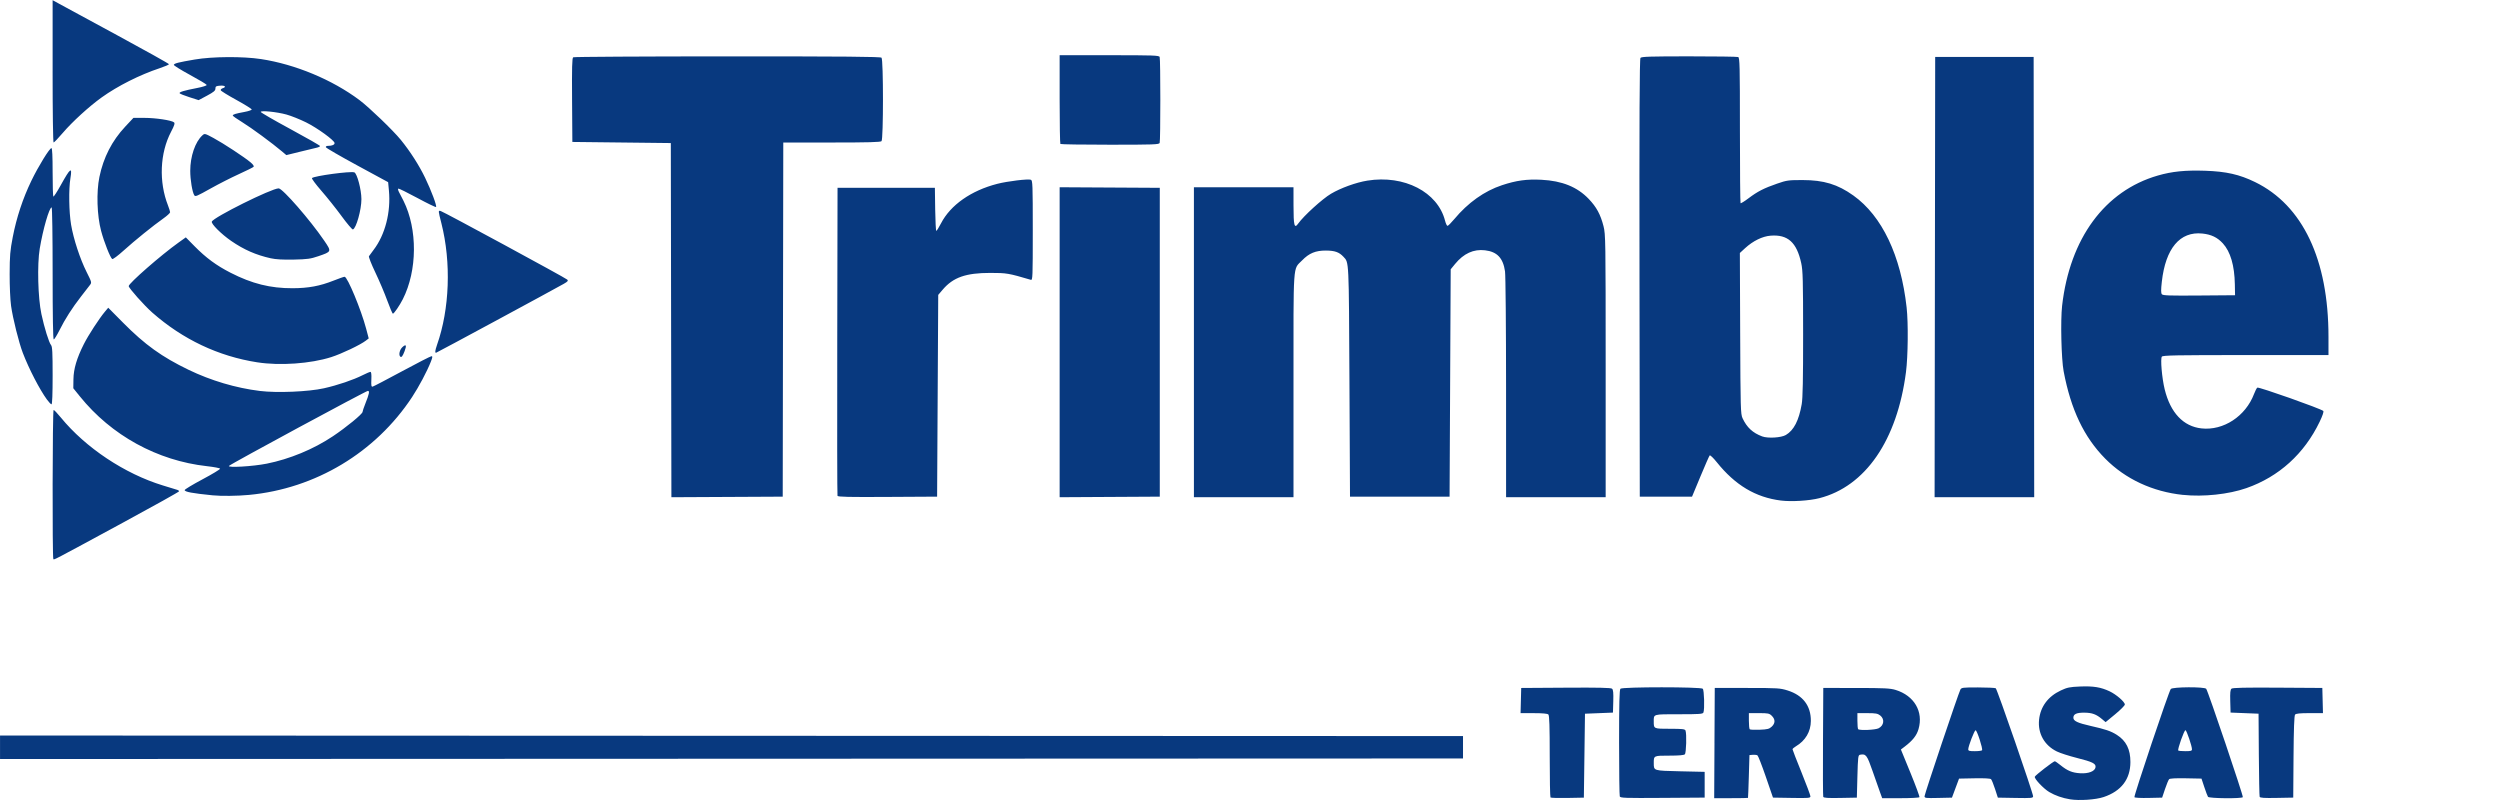 <?xml version="1.0" encoding="UTF-8" standalone="no"?>
<svg
   xmlns:dc="http://purl.org/dc/elements/1.1/"
   xmlns:cc="http://creativecommons.org/ns#"
   xmlns:rdf="http://www.w3.org/1999/02/22-rdf-syntax-ns#"
   xmlns:svg="http://www.w3.org/2000/svg"
   xmlns="http://www.w3.org/2000/svg"
   id="svg8"
   version="1.1"
   viewBox="0 0 250 80"
   height="80mm"
   width="250mm">
  <defs
     id="defs2" />
  <g
     transform="translate(0,-217)"
     id="layer1">
    <path
       id="path3724"
       d="m 207.001,296.93 c -0.759,-0.123 -1.473,-0.371 -2.07,-0.722 -0.577,-0.338 -1.527,-1.346 -1.45,-1.538 0.063,-0.157 1.858,-1.545 1.999,-1.545 0.046,0 0.294,0.17 0.551,0.378 0.712,0.576 1.179,0.771 1.976,0.821 0.85,0.054 1.488,-0.196 1.546,-0.604 0.051,-0.36 -0.298,-0.534 -1.875,-0.93 -0.766,-0.193 -1.661,-0.482 -1.991,-0.643 -1.254,-0.614 -1.923,-1.809 -1.78,-3.179 0.136,-1.303 0.896,-2.326 2.173,-2.923 0.643,-0.301 0.892,-0.352 1.928,-0.395 1.328,-0.055 2.078,0.067 2.952,0.481 0.671,0.318 1.523,1.055 1.523,1.32 0,0.098 -0.432,0.535 -0.961,0.97 l -0.961,0.792 -0.339,-0.286 c -0.597,-0.503 -1.001,-0.653 -1.778,-0.661 -0.785,-0.008 -1.108,0.139 -1.108,0.507 0,0.326 0.419,0.523 1.741,0.822 1.484,0.335 2.01,0.514 2.601,0.888 0.936,0.591 1.366,1.45 1.362,2.723 -0.005,1.715 -0.913,2.904 -2.671,3.496 -0.801,0.27 -2.429,0.38 -3.369,0.228 z m -51.952,-0.184 c -0.043,-0.043 -0.077,-1.897 -0.077,-4.12 0,-2.995 -0.035,-4.078 -0.134,-4.177 -0.089,-0.089 -0.578,-0.134 -1.458,-0.134 h -1.324 l 0.032,-1.259 0.032,-1.259 4.463,-0.029 c 3.263,-0.021 4.505,0.006 4.619,0.101 0.119,0.099 0.149,0.398 0.125,1.26 l -0.032,1.13 -1.399,0.056 -1.399,0.056 -0.056,4.196 -0.056,4.196 -1.629,0.031 c -0.896,0.017 -1.664,-0.004 -1.706,-0.047 z m 6.928,-0.104 c -0.038,-0.098 -0.069,-2.531 -0.069,-5.406 0,-3.917 0.034,-5.261 0.134,-5.362 0.193,-0.193 8.043,-0.193 8.235,0 0.141,0.141 0.194,2.042 0.066,2.374 -0.059,0.154 -0.381,0.177 -2.45,0.177 -2.626,0 -2.518,-0.032 -2.518,0.727 0,0.733 -0.013,0.727 1.622,0.727 1.252,0 1.497,0.028 1.554,0.177 0.127,0.332 0.074,2.234 -0.066,2.374 -0.09,0.09 -0.599,0.134 -1.554,0.134 -1.573,0 -1.558,-0.007 -1.554,0.764 0.003,0.754 -0.044,0.74 2.651,0.802 l 2.438,0.056 v 1.287 1.287 l -4.211,0.029 c -3.768,0.026 -4.219,0.011 -4.28,-0.149 z m 9.469,-5.335 0.029,-5.511 3.245,3.4e-4 c 3.049,2.3e-4 3.293,0.015 4.043,0.251 1.528,0.48 2.328,1.528 2.322,3.042 -0.004,1.068 -0.541,1.978 -1.503,2.546 -0.182,0.107 -0.33,0.238 -0.33,0.291 0,0.053 0.403,1.089 0.895,2.304 0.492,1.215 0.895,2.295 0.895,2.4 0,0.175 -0.166,0.189 -1.872,0.161 l -1.872,-0.031 -0.711,-2.07 c -0.391,-1.138 -0.77,-2.108 -0.841,-2.155 -0.071,-0.047 -0.281,-0.072 -0.465,-0.056 l -0.336,0.029 -0.062,2.126 c -0.034,1.169 -0.072,2.139 -0.084,2.154 -0.012,0.015 -0.777,0.028 -1.701,0.028 h -1.679 l 0.029,-5.511 z m 5.726,-1.642 c 0.363,-0.341 0.368,-0.723 0.014,-1.077 -0.251,-0.251 -0.361,-0.275 -1.287,-0.275 h -1.012 v 0.765 c 0,0.421 0.038,0.803 0.084,0.849 0.046,0.047 0.495,0.068 0.998,0.047 0.784,-0.033 0.955,-0.077 1.203,-0.309 z m 5.152,7.016 c -0.03,-0.079 -0.042,-2.56 -0.025,-5.514 l 0.029,-5.371 3.301,0.002 c 2.805,0.002 3.395,0.031 3.93,0.195 1.865,0.572 2.8,2.172 2.291,3.922 -0.186,0.639 -0.583,1.141 -1.393,1.756 l -0.368,0.28 0.957,2.336 c 0.526,1.285 0.93,2.38 0.896,2.434 -0.033,0.054 -0.885,0.098 -1.892,0.098 h -1.832 l -0.214,-0.587 c -0.117,-0.323 -0.454,-1.28 -0.748,-2.127 -0.558,-1.606 -0.664,-1.743 -1.255,-1.63 -0.187,0.036 -0.209,0.219 -0.261,2.164 l -0.056,2.125 -1.653,0.031 c -1.26,0.024 -1.666,-0.003 -1.707,-0.112 z m 5.534,-6.852 c 0.546,-0.282 0.626,-0.917 0.161,-1.283 -0.248,-0.195 -0.453,-0.232 -1.287,-0.232 h -0.992 v 0.765 c 0,0.421 0.034,0.798 0.075,0.839 0.146,0.146 1.722,0.077 2.043,-0.089 z m 4.596,6.793 c 0,-0.217 3.388,-10.297 3.584,-10.663 0.108,-0.201 0.245,-0.218 1.763,-0.216 0.906,10e-4 1.704,0.039 1.774,0.084 0.141,0.091 3.734,10.483 3.734,10.799 0,0.183 -0.138,0.196 -1.763,0.168 l -1.762,-0.031 -0.28,-0.863 c -0.154,-0.475 -0.334,-0.917 -0.401,-0.982 -0.077,-0.075 -0.682,-0.107 -1.66,-0.088 l -1.539,0.031 -0.354,0.951 -0.354,0.951 -1.371,0.031 c -1.26,0.029 -1.371,0.015 -1.371,-0.171 z m 5.751,-4.597 c 0.095,-0.154 -0.519,-2.042 -0.65,-2 -0.13,0.042 -0.718,1.571 -0.73,1.897 -0.006,0.165 0.097,0.196 0.658,0.196 0.366,0 0.691,-0.042 0.722,-0.093 z m 15.237,4.694 c -0.076,-0.123 3.438,-10.581 3.635,-10.818 0.18,-0.217 3.377,-0.235 3.543,-0.02 0.185,0.238 3.729,10.725 3.662,10.834 -0.1,0.162 -3.375,0.131 -3.484,-0.033 -0.05,-0.075 -0.216,-0.515 -0.37,-0.979 l -0.28,-0.843 -1.558,-0.031 c -0.999,-0.02 -1.601,0.012 -1.678,0.089 -0.066,0.066 -0.251,0.508 -0.41,0.982 l -0.289,0.862 -1.353,0.031 c -0.763,0.018 -1.381,-0.015 -1.418,-0.074 z m 5.753,-4.797 c -0.003,-0.322 -0.526,-1.863 -0.646,-1.904 -0.124,-0.041 -0.824,1.933 -0.722,2.035 0.035,0.035 0.358,0.064 0.717,0.064 0.548,0 0.652,-0.032 0.651,-0.196 z m 6.769,4.758 c -0.029,-0.079 -0.066,-1.981 -0.082,-4.227 l -0.028,-4.084 -1.399,-0.056 -1.399,-0.056 -0.032,-1.13 c -0.024,-0.862 0.005,-1.161 0.125,-1.26 0.115,-0.095 1.357,-0.122 4.619,-0.101 l 4.463,0.029 0.032,1.259 0.032,1.259 h -1.333 c -0.976,0 -1.366,0.04 -1.457,0.15 -0.085,0.102 -0.134,1.444 -0.154,4.224 l -0.029,4.074 -1.653,0.031 c -1.261,0.024 -1.665,-0.003 -1.706,-0.112 z M 0.003,291.727 v -1.175 l 73.149,0.028 73.149,0.028 v 1.119 1.119 l -73.149,0.028 -73.149,0.028 z m 5.332,-18.818 c -0.113,-0.113 -0.087,-14.917 0.026,-14.917 0.055,0 0.378,0.34 0.718,0.755 2.479,3.027 6.387,5.63 10.204,6.797 0.738,0.226 1.406,0.43 1.483,0.454 0.077,0.024 0.14,0.085 0.14,0.135 0,0.051 -2.505,1.449 -5.567,3.108 -7.193,3.897 -6.919,3.753 -7.004,3.668 z M 178.097,267.055 c -2.534,-0.315 -4.579,-1.538 -6.425,-3.842 -0.337,-0.421 -0.653,-0.723 -0.703,-0.671 -0.049,0.051 -0.467,1 -0.927,2.108 l -0.838,2.014 h -2.613 -2.613 l -0.028,-21.863 c -0.021,-16.067 0.005,-21.903 0.098,-22.015 0.102,-0.123 1.012,-0.152 4.858,-0.152 2.603,0 4.812,0.031 4.909,0.068 0.159,0.061 0.177,0.809 0.177,7.31 0,3.983 0.029,7.271 0.064,7.306 0.035,0.035 0.392,-0.184 0.794,-0.488 0.903,-0.684 1.539,-1.009 2.864,-1.468 0.965,-0.334 1.133,-0.357 2.544,-0.356 2.12,0.002 3.509,0.424 5.077,1.543 2.872,2.05 4.75,5.999 5.328,11.204 0.172,1.547 0.138,4.88 -0.065,6.451 -0.88,6.818 -4.055,11.439 -8.665,12.614 -1.011,0.258 -2.785,0.367 -3.836,0.236 z m 0.487,-6.556 c 0.8,-0.468 1.305,-1.449 1.588,-3.084 0.104,-0.599 0.142,-2.499 0.14,-7.031 -0.002,-5.369 -0.027,-6.326 -0.188,-7.066 -0.454,-2.088 -1.346,-2.888 -3.068,-2.751 -0.819,0.065 -1.755,0.525 -2.543,1.247 l -0.527,0.484 0.032,8.043 c 0.03,7.54 0.044,8.07 0.238,8.483 0.433,0.926 1.011,1.462 1.963,1.818 0.567,0.212 1.898,0.132 2.366,-0.142 z m -111.474,-11.485 -0.028,-17.708 -4.923,-0.056 -4.923,-0.056 -0.029,-4.188 c -0.023,-3.276 0.002,-4.208 0.112,-4.278 0.078,-0.049 7.017,-0.09 15.42,-0.091 11.736,-0.001 15.31,0.029 15.413,0.133 0.193,0.193 0.193,8.155 0,8.347 -0.1,0.1 -1.36,0.134 -4.979,0.134 h -4.845 l -0.028,17.707 -0.028,17.707 -5.566,0.029 -5.566,0.029 z m 16.64,17.567 c -0.03,-0.077 -0.041,-7.039 -0.025,-15.47 l 0.029,-15.329 h 4.867 4.867 l 0.03,2.154 c 0.017,1.185 0.067,2.154 0.112,2.153 0.045,-2.2e-4 0.257,-0.34 0.471,-0.755 0.946,-1.832 3.01,-3.281 5.63,-3.952 1.023,-0.262 3.084,-0.512 3.357,-0.407 0.174,0.067 0.189,0.478 0.189,5.068 0,4.705 -0.011,4.992 -0.196,4.938 -2.243,-0.661 -2.41,-0.689 -4.056,-0.69 -2.445,-2.2e-4 -3.709,0.445 -4.755,1.673 l -0.448,0.525 -0.056,10.087 -0.056,10.087 -4.954,0.029 c -3.904,0.023 -4.966,-5.2e-4 -5.008,-0.112 z m 22.214,-15.358 v -15.499 l 5.007,0.029 5.007,0.029 v 15.441 15.441 l -5.007,0.029 -5.007,0.029 z m 13.427,0 v -15.497 h 4.979 4.979 l 0.002,1.818 c 0.002,2.03 0.085,2.353 0.465,1.818 0.551,-0.776 2.423,-2.479 3.286,-2.988 0.981,-0.58 2.506,-1.131 3.633,-1.312 3.682,-0.594 7.039,1.137 7.771,4.008 0.072,0.284 0.183,0.516 0.246,0.516 0.063,0 0.366,-0.302 0.674,-0.671 1.372,-1.646 3.007,-2.809 4.772,-3.395 1.43,-0.474 2.469,-0.618 3.936,-0.544 2.078,0.105 3.584,0.713 4.735,1.912 0.776,0.808 1.183,1.556 1.482,2.726 0.208,0.813 0.216,1.361 0.216,13.976 l 3e-5,13.129 h -4.979 -4.979 l -0.002,-10.937 c -0.001,-6.016 -0.048,-11.255 -0.104,-11.643 -0.193,-1.337 -0.79,-1.967 -2,-2.11 -1.143,-0.135 -2.136,0.318 -2.996,1.367 l -0.437,0.533 -0.056,11.367 -0.056,11.367 h -4.979 -4.979 l -0.056,-11.525 c -0.06,-12.261 -0.041,-11.863 -0.595,-12.458 -0.436,-0.468 -0.862,-0.62 -1.755,-0.625 -1.036,-0.006 -1.683,0.262 -2.387,0.986 -0.93,0.957 -0.858,-0.093 -0.858,12.478 l -1e-5,11.2 h -4.979 -4.979 z m 74.099,-6.518 0.028,-22.014 h 4.923 4.923 l 0.028,22.014 0.028,22.015 h -4.98 -4.98 z M 21.262,266.532 c -2.048,-0.205 -2.798,-0.346 -2.795,-0.524 10e-4,-0.07 0.806,-0.556 1.789,-1.079 0.983,-0.523 1.771,-1 1.752,-1.06 -0.019,-0.06 -0.611,-0.173 -1.314,-0.251 -4.961,-0.551 -9.555,-3.074 -12.705,-6.977 l -0.658,-0.815 0.013,-0.903 c 0.015,-1.034 0.33,-2.101 1.041,-3.513 0.448,-0.891 1.542,-2.572 2.117,-3.255 l 0.322,-0.382 1.498,1.511 c 2.172,2.191 3.865,3.407 6.533,4.695 2.246,1.084 4.724,1.819 7.14,2.117 1.705,0.21 4.859,0.078 6.399,-0.268 1.385,-0.311 2.931,-0.835 3.885,-1.317 0.352,-0.178 0.697,-0.323 0.765,-0.323 0.083,0 0.114,0.253 0.092,0.755 -0.027,0.615 -0.004,0.749 0.13,0.719 0.09,-0.02 1.415,-0.712 2.945,-1.538 1.53,-0.826 2.851,-1.503 2.936,-1.503 0.122,0 0.108,0.116 -0.065,0.555 -0.384,0.974 -1.189,2.491 -1.872,3.529 -3.655,5.551 -9.669,9.16 -16.312,9.786 -1.164,0.11 -2.771,0.128 -3.636,0.041 z m 5.399,-3.163 c 2.314,-0.464 4.682,-1.443 6.627,-2.742 1.338,-0.893 2.967,-2.23 2.967,-2.435 0,-0.07 0.122,-0.434 0.271,-0.808 0.397,-0.995 0.458,-1.296 0.263,-1.296 -0.188,0 -13.696,7.294 -13.888,7.5 -0.192,0.205 2.398,0.053 3.76,-0.22 z m 191.641,3.122 c -3.044,-0.32 -5.764,-1.588 -7.779,-3.626 -2.122,-2.146 -3.434,-4.902 -4.159,-8.735 -0.232,-1.229 -0.322,-5.08 -0.153,-6.557 0.771,-6.732 4.266,-11.486 9.573,-13.019 1.419,-0.41 2.746,-0.545 4.721,-0.479 2.119,0.071 3.437,0.369 5.006,1.134 4.762,2.322 7.337,7.749 7.337,15.464 v 1.834 h -8.266 c -6.919,0 -8.287,0.025 -8.395,0.155 -0.162,0.195 0.006,2.153 0.282,3.275 0.575,2.342 1.866,3.709 3.687,3.905 2.191,0.236 4.408,-1.22 5.248,-3.446 0.11,-0.291 0.256,-0.576 0.325,-0.633 0.124,-0.102 6.373,2.107 6.598,2.332 0.066,0.066 -0.068,0.469 -0.362,1.081 -1.536,3.201 -4.075,5.501 -7.328,6.637 -1.774,0.62 -4.302,0.889 -6.335,0.675 z m 5.183,-21.058 c -0.034,-1.883 -0.439,-3.266 -1.198,-4.094 -0.55,-0.6 -1.158,-0.892 -2.052,-0.985 -2.24,-0.234 -3.68,1.481 -4.053,4.827 -0.091,0.814 -0.089,1.129 0.007,1.245 0.106,0.128 0.767,0.15 3.722,0.126 l 3.594,-0.029 z M 4.695,256.957 c -0.745,-1.028 -1.798,-3.064 -2.415,-4.671 -0.394,-1.028 -0.998,-3.445 -1.173,-4.699 -0.084,-0.6 -0.146,-1.988 -0.142,-3.189 0.006,-1.834 0.049,-2.341 0.311,-3.692 0.381,-1.965 1.006,-3.856 1.86,-5.627 0.699,-1.45 1.819,-3.269 2.012,-3.269 0.074,0 0.114,0.835 0.114,2.387 0,1.313 0.032,2.419 0.072,2.459 0.039,0.04 0.371,-0.468 0.736,-1.128 0.976,-1.762 1.17,-1.901 0.97,-0.69 -0.18,1.088 -0.145,3.366 0.07,4.637 0.244,1.44 0.894,3.419 1.556,4.736 0.512,1.02 0.518,1.044 0.322,1.298 -0.11,0.142 -0.509,0.657 -0.886,1.144 -0.901,1.163 -1.586,2.234 -2.154,3.368 -0.255,0.508 -0.513,0.923 -0.574,0.923 -0.072,0 -0.111,-2.325 -0.111,-6.602 0,-3.715 -0.043,-6.602 -0.098,-6.602 -0.237,0 -0.866,2.176 -1.192,4.13 -0.263,1.575 -0.178,4.918 0.167,6.532 0.293,1.372 0.761,2.878 0.967,3.11 0.125,0.141 0.156,0.749 0.156,3.049 0,1.828 -0.04,2.872 -0.111,2.872 -0.061,0 -0.266,-0.214 -0.456,-0.476 z m 21.035,-3.724 c -3.891,-0.607 -7.443,-2.288 -10.493,-4.967 -0.803,-0.705 -2.366,-2.459 -2.366,-2.655 0,-0.281 3.232,-3.105 4.984,-4.355 l 0.727,-0.519 0.866,0.879 c 1.153,1.17 2.185,1.931 3.605,2.657 2.15,1.1 3.982,1.557 6.21,1.55 1.58,-0.005 2.731,-0.22 4.098,-0.763 0.531,-0.211 1.025,-0.384 1.098,-0.384 0.285,0 1.654,3.296 2.152,5.181 l 0.26,0.985 -0.28,0.217 c -0.551,0.427 -2.425,1.319 -3.472,1.653 -2.067,0.658 -5.125,0.873 -7.389,0.52 z m 14.29,-0.578 c -0.169,-0.169 -0.054,-0.683 0.208,-0.929 0.38,-0.357 0.463,-0.218 0.232,0.388 -0.199,0.521 -0.316,0.665 -0.439,0.541 z m 3.509,-0.524 c 0,-0.085 0.078,-0.374 0.173,-0.643 1.263,-3.576 1.43,-8.244 0.437,-12.161 -0.328,-1.292 -0.328,-1.293 -0.069,-1.225 0.283,0.074 12.457,6.67 12.646,6.852 0.127,0.122 0.071,0.193 -0.336,0.427 -0.936,0.538 -12.728,6.904 -12.789,6.904 -0.034,0 -0.062,-0.069 -0.062,-0.154 z M 38.725,247.054 c -0.262,-0.723 -0.798,-1.988 -1.192,-2.81 -0.393,-0.822 -0.68,-1.553 -0.638,-1.622 0.043,-0.07 0.251,-0.354 0.463,-0.631 1.155,-1.508 1.738,-3.766 1.534,-5.94 l -0.078,-0.834 -3.09,-1.676 c -1.7,-0.922 -3.11,-1.739 -3.135,-1.816 -0.028,-0.087 0.062,-0.14 0.235,-0.14 0.385,0 0.634,-0.109 0.634,-0.277 0,-0.262 -1.727,-1.516 -2.853,-2.072 -0.615,-0.304 -1.497,-0.656 -1.958,-0.783 -0.962,-0.265 -2.573,-0.428 -2.573,-0.26 0,0.06 1.334,0.831 2.965,1.712 1.631,0.882 2.965,1.645 2.965,1.696 0,0.051 -0.138,0.124 -0.308,0.162 -0.169,0.038 -0.927,0.222 -1.685,0.408 l -1.377,0.339 -0.413,-0.35 c -0.991,-0.84 -3.095,-2.388 -3.981,-2.929 -0.53,-0.324 -0.963,-0.628 -0.963,-0.676 0,-0.112 0.269,-0.195 1.164,-0.36 0.398,-0.073 0.726,-0.184 0.73,-0.245 0.004,-0.062 -0.682,-0.49 -1.523,-0.951 -0.842,-0.462 -1.549,-0.898 -1.572,-0.97 -0.023,-0.072 0.062,-0.163 0.188,-0.203 0.405,-0.128 0.247,-0.296 -0.246,-0.26 -0.412,0.03 -0.476,0.069 -0.476,0.292 0,0.206 -0.168,0.348 -0.839,0.707 l -0.839,0.449 -0.92,-0.294 c -0.506,-0.161 -0.948,-0.338 -0.982,-0.393 -0.074,-0.12 0.444,-0.275 1.764,-0.53 0.552,-0.106 0.964,-0.24 0.944,-0.305 -0.02,-0.064 -0.777,-0.518 -1.681,-1.008 -0.904,-0.491 -1.628,-0.941 -1.608,-1.001 0.049,-0.148 0.453,-0.251 2.092,-0.531 1.764,-0.302 4.806,-0.323 6.624,-0.045 3.432,0.524 7.126,2.062 9.845,4.098 0.976,0.731 3.361,3.026 4.146,3.99 0.926,1.138 1.818,2.529 2.421,3.779 0.617,1.278 1.196,2.826 1.095,2.927 -0.038,0.038 -0.879,-0.37 -1.87,-0.905 -0.991,-0.535 -1.848,-0.957 -1.904,-0.938 -0.057,0.019 -0.021,0.186 0.079,0.37 0.1,0.185 0.299,0.57 0.442,0.857 1.415,2.845 1.385,6.971 -0.072,9.839 -0.323,0.636 -0.877,1.444 -0.99,1.444 -0.049,0 -0.303,-0.592 -0.565,-1.315 z m -27.501,-4.15 c -0.194,-0.123 -0.812,-1.685 -1.113,-2.815 -0.41,-1.536 -0.484,-3.88 -0.17,-5.393 0.405,-1.955 1.256,-3.615 2.578,-5.028 l 0.823,-0.88 h 1.097 c 1.125,0 2.712,0.239 2.961,0.446 0.108,0.09 0.043,0.301 -0.295,0.946 -1.117,2.132 -1.236,4.999 -0.305,7.368 0.116,0.295 0.21,0.599 0.21,0.677 0,0.078 -0.299,0.352 -0.663,0.61 -1.028,0.725 -2.868,2.212 -3.99,3.225 -0.559,0.505 -1.069,0.885 -1.133,0.844 z m 15.857,-0.074 c -1.483,-0.33 -2.692,-0.861 -3.972,-1.744 -0.981,-0.677 -2.011,-1.705 -1.927,-1.924 0.167,-0.434 5.977,-3.325 6.683,-3.325 0.394,0 3.154,3.168 4.56,5.233 0.746,1.097 0.748,1.091 -0.588,1.549 -0.779,0.267 -1.099,0.311 -2.462,0.34 -1.069,0.022 -1.797,-0.018 -2.294,-0.129 z m 7.077,-4.22 c -0.555,-0.756 -1.469,-1.901 -2.03,-2.543 -0.561,-0.643 -0.979,-1.21 -0.929,-1.26 0.218,-0.218 3.872,-0.71 4.235,-0.57 0.275,0.106 0.705,1.731 0.708,2.676 0.003,1.054 -0.522,2.925 -0.851,3.032 -0.069,0.022 -0.579,-0.578 -1.134,-1.334 z m -14.732,-2.088 c -0.199,-0.321 -0.401,-1.549 -0.401,-2.434 0,-1.452 0.495,-2.901 1.214,-3.552 0.226,-0.205 0.246,-0.2 1.103,0.26 0.984,0.529 3.133,1.94 3.726,2.448 0.259,0.222 0.354,0.372 0.28,0.445 -0.062,0.06 -0.725,0.389 -1.475,0.73 -0.75,0.341 -1.998,0.976 -2.774,1.41 -1.446,0.809 -1.569,0.86 -1.673,0.692 z m 86.613,-5.124 c -0.041,-0.041 -0.075,-2.055 -0.075,-4.476 v -4.401 h 4.967 c 4.426,0 4.975,0.019 5.035,0.177 0.089,0.231 0.089,8.366 0,8.597 -0.061,0.158 -0.602,0.177 -4.96,0.177 -2.691,0 -4.926,-0.034 -4.967,-0.075 z M 5.262,224.134 v -7.115 l 0.699,0.383 c 0.385,0.211 3.003,1.63 5.818,3.155 2.815,1.524 5.119,2.812 5.119,2.863 0,0.05 -0.415,0.229 -0.923,0.398 -1.997,0.663 -4.201,1.772 -5.81,2.925 -1.245,0.892 -2.934,2.433 -3.882,3.543 -0.454,0.531 -0.869,0.965 -0.923,0.965 -0.056,0 -0.099,-3.09 -0.099,-7.115 z"
       style="fill:#08397f;stroke-width:0.112" />
  </g>
</svg>
